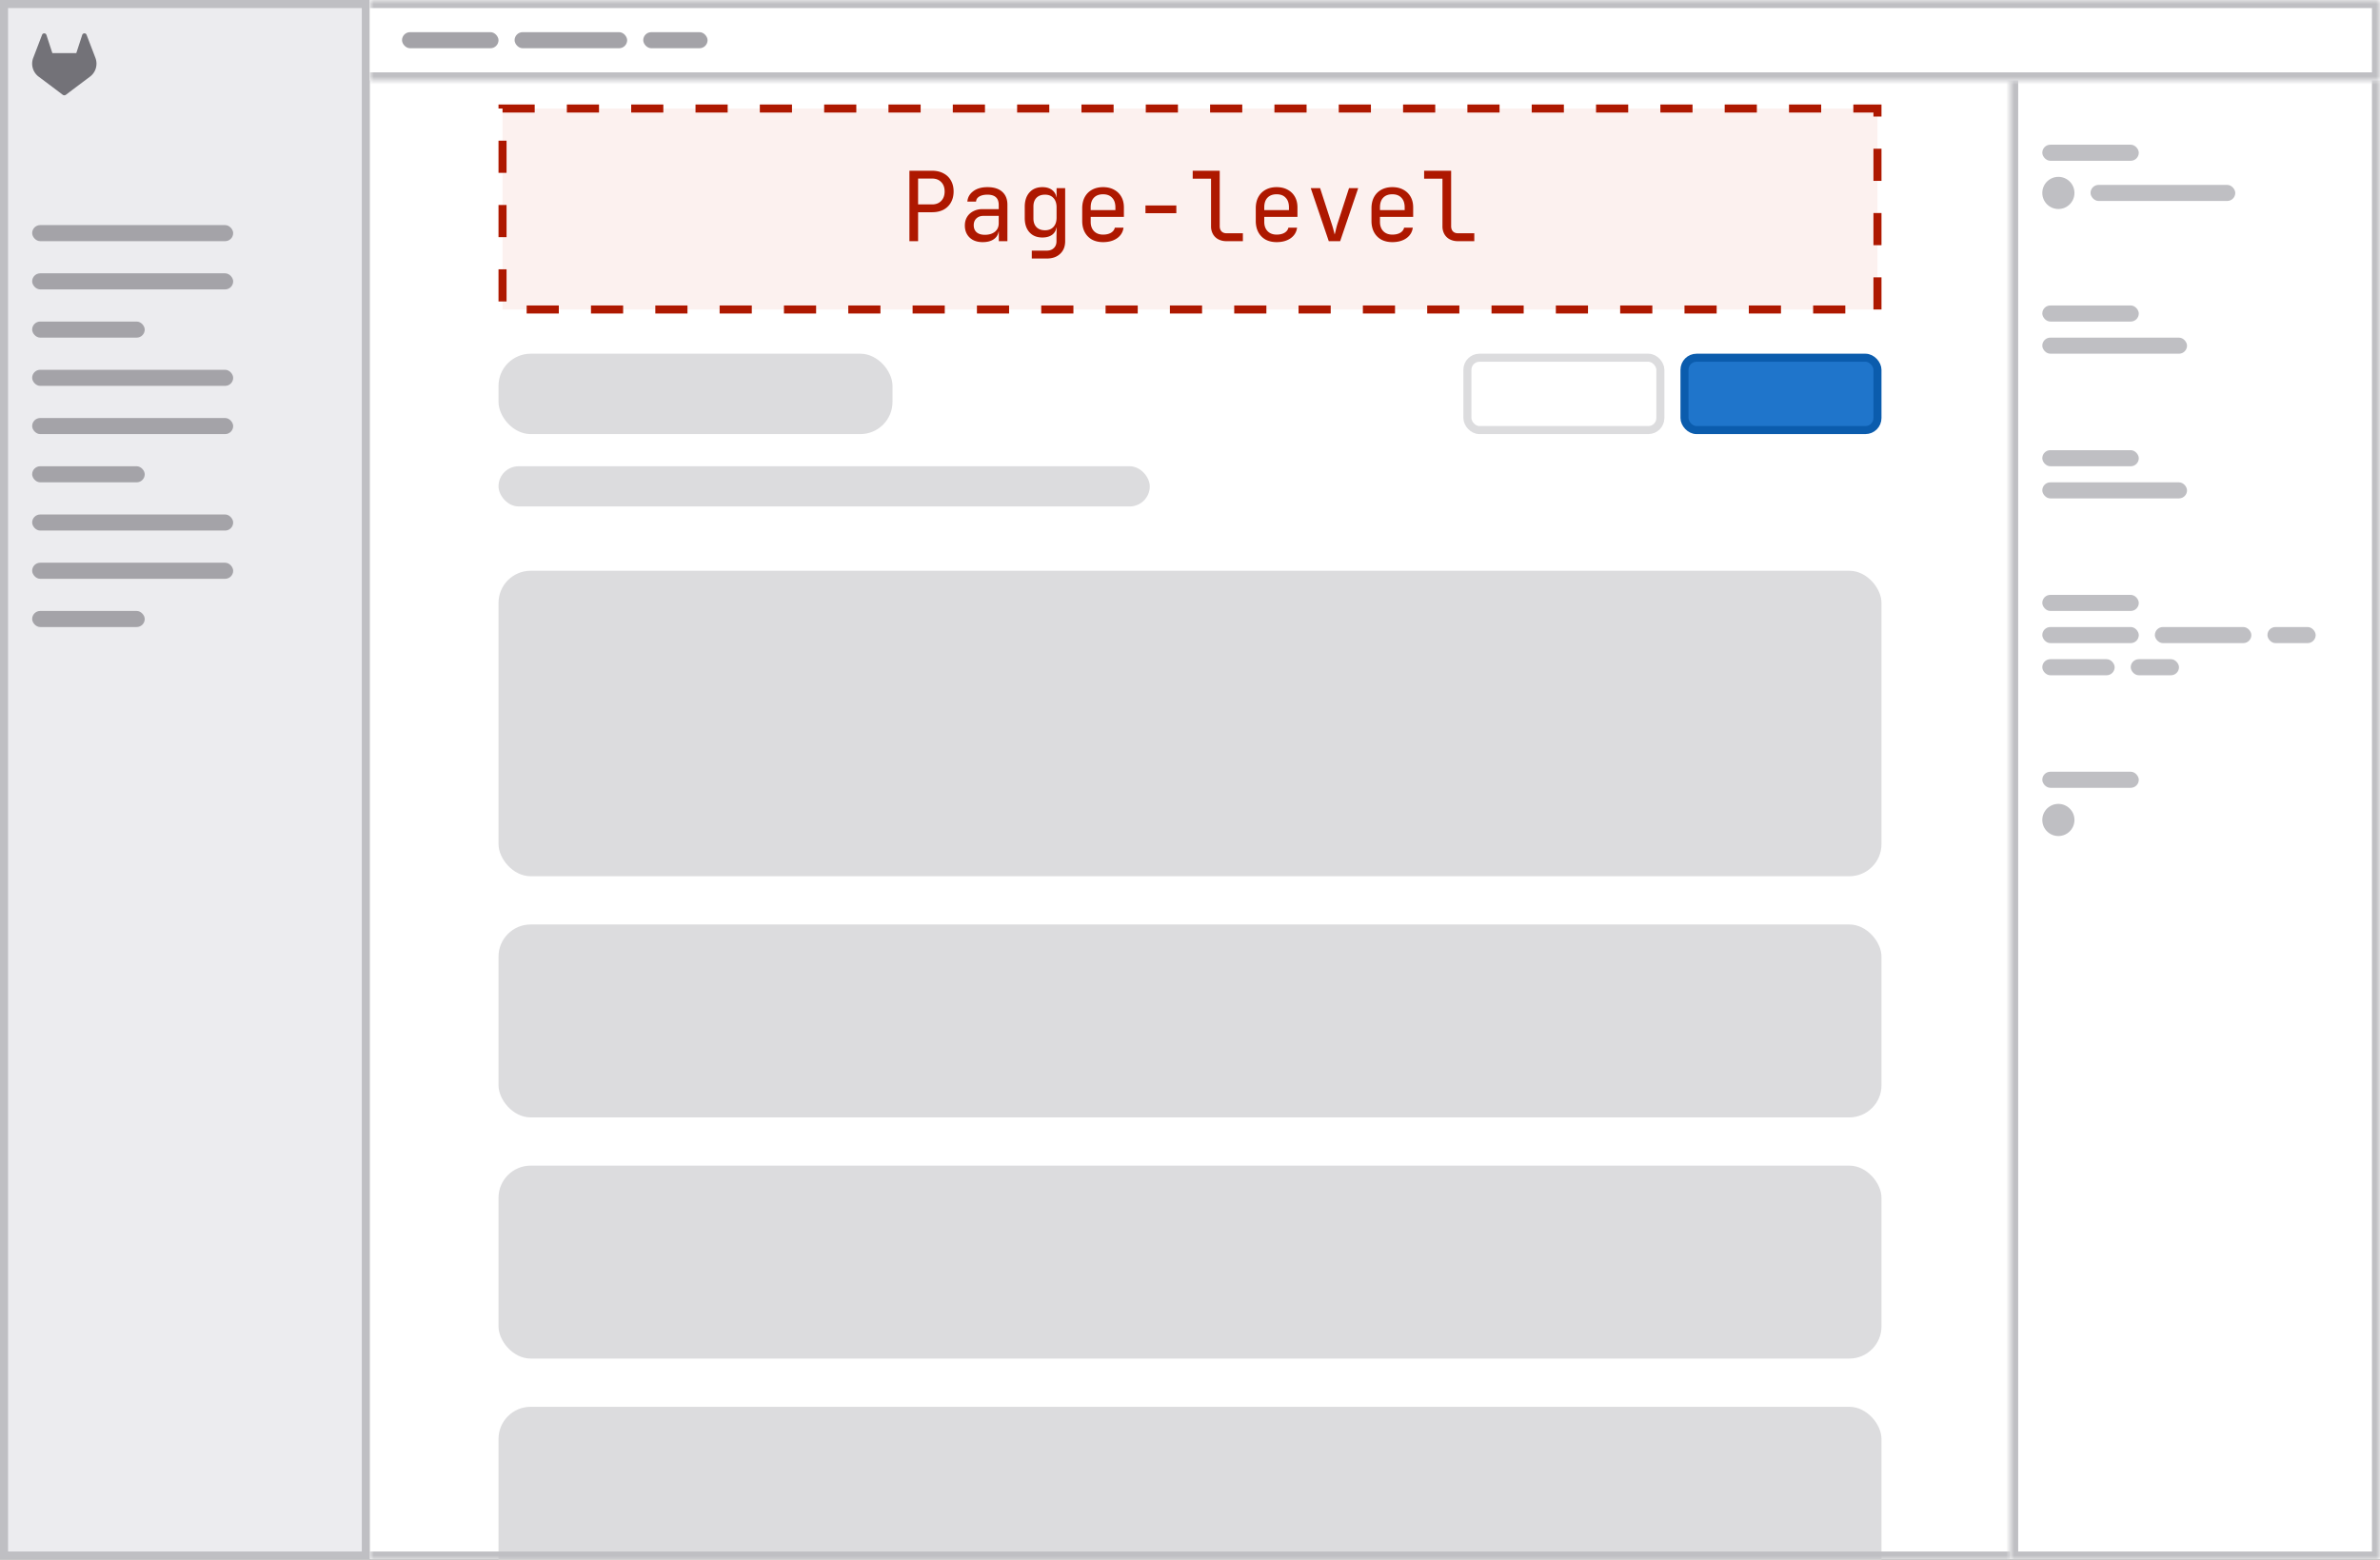 <svg width="296" height="194" fill="none" xmlns="http://www.w3.org/2000/svg"><rect width="100%" height="100%" fill="#333333" stroke="none"/><g clip-path="url(#Desktop__a)"><path fill="#fff" d="M0 0h296v194H0z"/><g clip-path="url(#Desktop__b)"><mask id="Desktop__c" fill="#fff"><path d="M46 36h204v158H46V36Z"/></mask><rect x="62" y="44" width="49" height="10" rx="4" fill="#DCDCDE"/><rect x="62" y="58" width="81" height="5" rx="2.5" fill="#DCDCDE"/><rect x="182.5" y="44.5" width="24" height="9" rx="1.5" fill="#fff" stroke="#DCDCDE"/><rect x="209.5" y="44.5" width="24" height="9" rx="1.5" fill="#1F75CB" stroke="#0B5CAD"/><rect x="62" y="71" width="172" height="38" rx="4" fill="#DCDCDE"/><rect x="62" y="115" width="172" height="24" rx="4" fill="#DCDCDE"/><rect x="62" y="145" width="172" height="24" rx="4" fill="#DCDCDE"/><rect x="62" y="175" width="172" height="24" rx="4" fill="#DCDCDE"/></g><path d="M250 193H46v2h204v-2Z" fill="#BFBFC3" mask="url(#Desktop__c)"/><path fill="#FCF1EF" d="M62.5 13.5h171v25h-171z"/><path stroke="#AE1800" stroke-dasharray="4 4" d="M62.5 13.5h171v25h-171z"/><path d="M113.104 30v-8.76h2.82c.544 0 1.016.108 1.416.324.4.208.708.504.924.888.224.384.336.84.336 1.368 0 .52-.112.976-.336 1.368a2.276 2.276 0 0 1-.924.9c-.4.208-.872.312-1.416.312h-1.74V30h-1.08Zm1.08-4.572h1.74c.472 0 .848-.144 1.128-.432.288-.296.432-.688.432-1.176 0-.496-.144-.888-.432-1.176-.28-.288-.656-.432-1.128-.432h-1.74v3.216Zm8.035 4.692c-.68 0-1.22-.188-1.62-.564-.4-.384-.6-.884-.6-1.5 0-.408.092-.764.276-1.068.184-.304.44-.54.768-.708a2.349 2.349 0 0 1 1.128-.264h2.04V25.5c0-.432-.116-.752-.348-.96-.232-.216-.584-.324-1.056-.324-.416 0-.752.076-1.008.228-.256.152-.392.364-.408.636h-1.08c.04-.52.28-.948.72-1.284.448-.344 1.04-.516 1.776-.516.8 0 1.412.192 1.836.576.432.384.648.92.648 1.608V30h-1.068v-1.2h-.18l.168-.24c0 .32-.08.596-.24.828-.16.232-.388.412-.684.54-.296.128-.652.192-1.068.192Zm.264-.912c.528 0 .948-.128 1.26-.384.312-.256.468-.604.468-1.044v-.924h-1.92c-.352 0-.64.108-.864.324-.216.208-.324.488-.324.84 0 .368.12.66.36.876.248.208.588.312 1.02.312Zm5.84 2.952v-.984h1.86c.376 0 .672-.108.888-.324.216-.208.324-.492.324-.852v-.6l.024-1.08h-.216l.204-.3c0 .48-.16.856-.48 1.128-.32.264-.748.396-1.284.396-.68 0-1.216-.216-1.608-.648-.392-.432-.588-1.024-.588-1.776v-1.392c0-.752.196-1.348.588-1.788.392-.44.928-.66 1.608-.66.536 0 .964.14 1.284.42.32.28.48.66.48 1.14l-.204-.3h.204V23.4h1.068V30c0 .664-.208 1.188-.624 1.572-.408.392-.968.588-1.68.588h-1.848Zm1.644-3.516c.448 0 .8-.14 1.056-.42.256-.28.384-.668.384-1.164V25.8c0-.496-.128-.884-.384-1.164-.256-.28-.608-.42-1.056-.42-.456 0-.812.132-1.068.396-.248.264-.372.62-.372 1.068v1.5c0 .448.124.804.372 1.068.256.264.612.396 1.068.396Zm7.219 1.476c-.52 0-.976-.104-1.368-.312a2.296 2.296 0 0 1-.9-.912c-.216-.4-.324-.872-.324-1.416v-1.56c0-.552.108-1.024.324-1.416.216-.392.516-.692.9-.9.392-.216.848-.324 1.368-.324.52 0 .972.104 1.356.312.392.208.696.5.912.876.216.376.324.82.324 1.332v1.176h-4.128v.624c0 .488.14.876.42 1.164.28.28.652.42 1.116.42.4 0 .728-.076.984-.228.264-.16.424-.372.48-.636h1.08c-.072.552-.34.992-.804 1.32-.464.32-1.044.48-1.74.48Zm1.536-3.876V25.8c0-.52-.136-.92-.408-1.2-.264-.288-.64-.432-1.128-.432-.488 0-.868.144-1.14.432-.264.28-.396.68-.396 1.2v.336h3.156l-.084.108Zm3.739.276v-.96h3.84v.96h-3.84ZM152.537 30a2.13 2.13 0 0 1-1.008-.228 1.639 1.639 0 0 1-.672-.648 1.95 1.95 0 0 1-.24-.984v-5.916h-2.28v-.984h3.36v6.9c0 .272.076.488.228.648.152.152.356.228.612.228h2.04V30h-2.04Zm6.235.12c-.52 0-.976-.104-1.368-.312a2.296 2.296 0 0 1-.9-.912c-.216-.4-.324-.872-.324-1.416v-1.56c0-.552.108-1.024.324-1.416.216-.392.516-.692.9-.9.392-.216.848-.324 1.368-.324.52 0 .972.104 1.356.312.392.208.696.5.912.876.216.376.324.82.324 1.332v1.176h-4.128v.624c0 .488.14.876.42 1.164.28.28.652.42 1.116.42.4 0 .728-.076.984-.228.264-.16.424-.372.48-.636h1.08c-.072.552-.34.992-.804 1.32-.464.32-1.044.48-1.74.48Zm1.536-3.876V25.8c0-.52-.136-.92-.408-1.2-.264-.288-.64-.432-1.128-.432-.488 0-.868.144-1.14.432-.264.28-.396.68-.396 1.2v.336h3.156l-.084.108ZM165.259 30l-2.244-6.6h1.164l1.44 4.44c.088.264.164.52.228.768.064.24.112.428.144.564.04-.136.088-.324.144-.564.056-.248.124-.504.204-.768l1.44-4.44h1.14l-2.244 6.6h-1.416Zm7.904.12c-.52 0-.976-.104-1.368-.312a2.296 2.296 0 0 1-.9-.912c-.216-.4-.324-.872-.324-1.416v-1.56c0-.552.108-1.024.324-1.416.216-.392.516-.692.9-.9.392-.216.848-.324 1.368-.324.52 0 .972.104 1.356.312.392.208.696.5.912.876.216.376.324.82.324 1.332v1.176h-4.128v.624c0 .488.14.876.42 1.164.28.28.652.42 1.116.42.4 0 .728-.076.984-.228.264-.16.424-.372.48-.636h1.08c-.072.552-.34.992-.804 1.32-.464.32-1.044.48-1.74.48Zm1.536-3.876V25.8c0-.52-.136-.92-.408-1.2-.264-.288-.64-.432-1.128-.432-.488 0-.868.144-1.14.432-.264.28-.396.68-.396 1.2v.336h3.156l-.084.108ZM181.318 30a2.13 2.13 0 0 1-1.008-.228 1.639 1.639 0 0 1-.672-.648 1.95 1.95 0 0 1-.24-.984v-5.916h-2.28v-.984h3.36v6.9c0 .272.076.488.228.648.152.152.356.228.612.228h2.04V30h-2.04Z" fill="#AE1800"/><path fill="#ECECEF" stroke="#BFBFC3" d="M.5.5h45v193H.5z"/><rect x="4" y="28" width="25" height="2" rx="1" fill="#A4A3A8"/><rect x="4" y="34" width="25" height="2" rx="1" fill="#A4A3A8"/><rect x="4" y="40" width="14" height="2" rx="1" fill="#A4A3A8"/><rect x="4" y="46" width="25" height="2" rx="1" fill="#A4A3A8"/><rect x="4" y="52" width="25" height="2" rx="1" fill="#A4A3A8"/><rect x="4" y="58" width="14" height="2" rx="1" fill="#A4A3A8"/><rect x="4" y="64" width="25" height="2" rx="1" fill="#A4A3A8"/><rect x="4" y="70" width="25" height="2" rx="1" fill="#A4A3A8"/><rect x="4" y="76" width="14" height="2" rx="1" fill="#A4A3A8"/><g clip-path="url(#Desktop__d)"><path d="m11.867 7.197-.011-.028-1.089-2.84a.283.283 0 0 0-.237-.18.288.288 0 0 0-.307.209l-.735 2.25H6.512l-.735-2.25a.288.288 0 0 0-.544-.03L4.145 7.17l-.012.028a2.022 2.022 0 0 0 .671 2.337l.004.003.01.007 1.656 1.241.822.621.499.378a.337.337 0 0 0 .407 0l.499-.378.822-.62 1.668-1.25.004-.003a2.022 2.022 0 0 0 .672-2.336Z" fill="#737278"/></g><mask id="Desktop__e" fill="#fff"><path d="M46 0h250v10H46V0Z"/></mask><path d="M46 0h250v10H46V0Z" fill="#fff"/><path d="M296 0h1v-1h-1v1Zm0 10v1h1v-1h-1ZM46 1h250v-2H46v2Zm249-1v10h2V0h-2Zm1 9H46v2h250V9Z" fill="#BFBFC3" mask="url(#Desktop__e)"/><rect x="50" y="4" width="12" height="2" rx="1" fill="#A4A3A8"/><rect x="64" y="4" width="14" height="2" rx="1" fill="#A4A3A8"/><rect x="80" y="4" width="8" height="2" rx="1" fill="#A4A3A8"/><mask id="Desktop__f" fill="#fff"><path d="M250 10h46v184h-46V10Z"/></mask><path d="M296 194v1h1v-1h-1Zm-46 0h-1v1h1v-1Zm45-184v184h2V10h-2Zm1 183h-46v2h46v-2Zm-45 1V10h-2v184h2Z" fill="#BFBFC3" mask="url(#Desktop__f)"/><rect x="254" y="18" width="12" height="2" rx="1" fill="#BFBFC3"/><circle cx="256" cy="24" r="2" fill="#BFBFC3"/><rect x="260" y="23" width="18" height="2" rx="1" fill="#BFBFC3"/><rect x="254" y="38" width="12" height="2" rx="1" fill="#BFBFC3"/><rect x="254" y="42" width="18" height="2" rx="1" fill="#BFBFC3"/><rect x="254" y="56" width="12" height="2" rx="1" fill="#BFBFC3"/><rect x="254" y="60" width="18" height="2" rx="1" fill="#BFBFC3"/><rect x="254" y="74" width="12" height="2" rx="1" fill="#BFBFC3"/><rect x="254" y="78" width="12" height="2" rx="1" fill="#BFBFC3"/><rect x="268" y="78" width="12" height="2" rx="1" fill="#BFBFC3"/><rect x="282" y="78" width="6" height="2" rx="1" fill="#BFBFC3"/><rect x="254" y="82" width="9" height="2" rx="1" fill="#BFBFC3"/><rect x="265" y="82" width="6" height="2" rx="1" fill="#BFBFC3"/><rect x="254" y="96" width="12" height="2" rx="1" fill="#BFBFC3"/><circle cx="256" cy="102" r="2" fill="#BFBFC3"/></g><defs><clipPath id="Desktop__a"><path fill="#fff" d="M0 0h296v194H0z"/></clipPath><clipPath id="Desktop__b"><path d="M46 36h204v158H46V36Z" fill="#fff"/></clipPath><clipPath id="Desktop__d"><path fill="#fff" transform="translate(4 4)" d="M0 0h8v8H0z"/></clipPath></defs></svg>